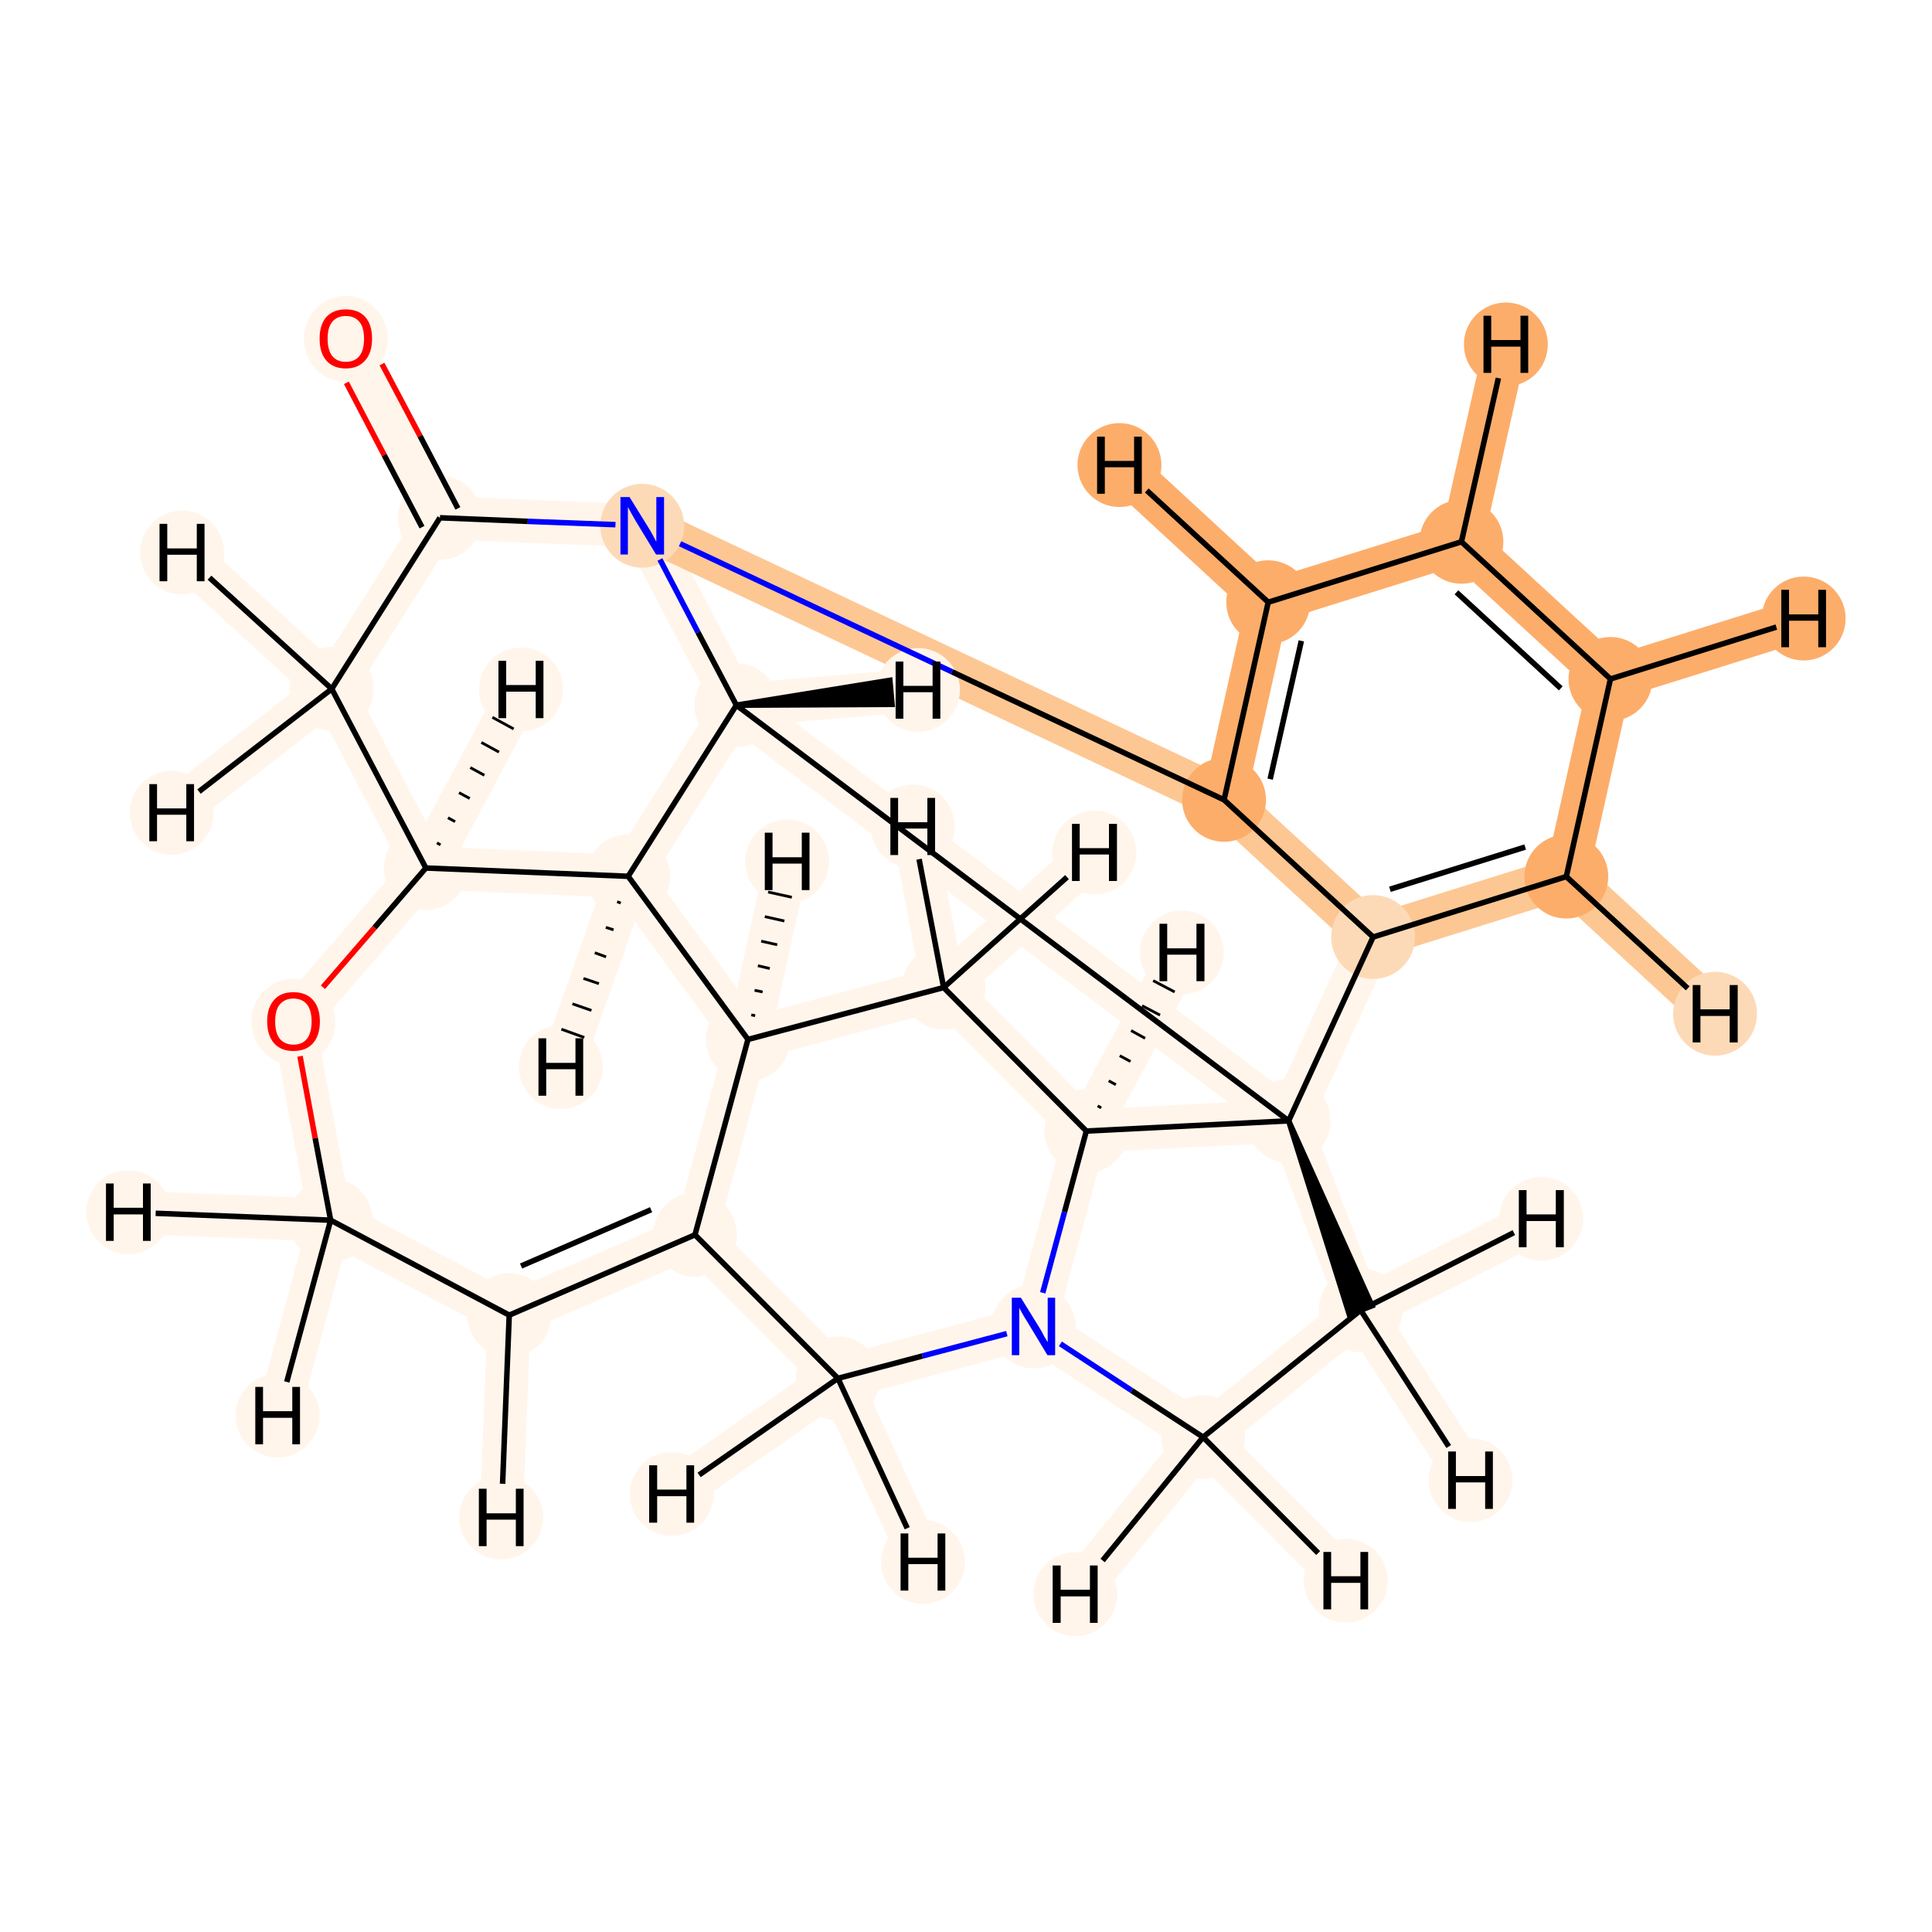 <?xml version='1.0' encoding='iso-8859-1'?>
<svg version='1.1' baseProfile='full'
              xmlns='http://www.w3.org/2000/svg'
                      xmlns:rdkit='http://www.rdkit.org/xml'
                      xmlns:xlink='http://www.w3.org/1999/xlink'
                  xml:space='preserve'
width='700px' height='700px' viewBox='0 0 700 700'>
<!-- END OF HEADER -->
<rect style='opacity:1.0;fill:#FFFFFF;stroke:none' width='700.0' height='700.0' x='0.0' y='0.0'> </rect>
<path d='M 125.3,122.7 L 159.4,187.6' style='fill:none;fill-rule:evenodd;stroke:#FFF5EB;stroke-width:15.6px;stroke-linecap:butt;stroke-linejoin:miter;stroke-opacity:1' />
<path d='M 159.4,187.6 L 120.2,249.6' style='fill:none;fill-rule:evenodd;stroke:#FFF5EB;stroke-width:15.6px;stroke-linecap:butt;stroke-linejoin:miter;stroke-opacity:1' />
<path d='M 159.4,187.6 L 232.7,190.5' style='fill:none;fill-rule:evenodd;stroke:#FFF5EB;stroke-width:15.6px;stroke-linecap:butt;stroke-linejoin:miter;stroke-opacity:1' />
<path d='M 120.2,249.6 L 154.3,314.5' style='fill:none;fill-rule:evenodd;stroke:#FFF5EB;stroke-width:15.6px;stroke-linecap:butt;stroke-linejoin:miter;stroke-opacity:1' />
<path d='M 120.2,249.6 L 66.0,200.2' style='fill:none;fill-rule:evenodd;stroke:#FFF5EB;stroke-width:15.6px;stroke-linecap:butt;stroke-linejoin:miter;stroke-opacity:1' />
<path d='M 120.2,249.6 L 62.2,294.5' style='fill:none;fill-rule:evenodd;stroke:#FFF5EB;stroke-width:15.6px;stroke-linecap:butt;stroke-linejoin:miter;stroke-opacity:1' />
<path d='M 154.3,314.5 L 106.3,370.0' style='fill:none;fill-rule:evenodd;stroke:#FFF5EB;stroke-width:15.6px;stroke-linecap:butt;stroke-linejoin:miter;stroke-opacity:1' />
<path d='M 154.3,314.5 L 227.6,317.5' style='fill:none;fill-rule:evenodd;stroke:#FFF5EB;stroke-width:15.6px;stroke-linecap:butt;stroke-linejoin:miter;stroke-opacity:1' />
<path d='M 154.3,314.5 L 188.8,249.8' style='fill:none;fill-rule:evenodd;stroke:#FFF5EB;stroke-width:15.6px;stroke-linecap:butt;stroke-linejoin:miter;stroke-opacity:1' />
<path d='M 106.3,370.0 L 119.8,442.1' style='fill:none;fill-rule:evenodd;stroke:#FFF5EB;stroke-width:15.6px;stroke-linecap:butt;stroke-linejoin:miter;stroke-opacity:1' />
<path d='M 119.8,442.1 L 184.5,476.5' style='fill:none;fill-rule:evenodd;stroke:#FFF5EB;stroke-width:15.6px;stroke-linecap:butt;stroke-linejoin:miter;stroke-opacity:1' />
<path d='M 119.8,442.1 L 46.5,439.2' style='fill:none;fill-rule:evenodd;stroke:#FFF5EB;stroke-width:15.6px;stroke-linecap:butt;stroke-linejoin:miter;stroke-opacity:1' />
<path d='M 119.8,442.1 L 100.6,512.9' style='fill:none;fill-rule:evenodd;stroke:#FFF5EB;stroke-width:15.6px;stroke-linecap:butt;stroke-linejoin:miter;stroke-opacity:1' />
<path d='M 184.5,476.5 L 251.8,447.4' style='fill:none;fill-rule:evenodd;stroke:#FFF5EB;stroke-width:15.6px;stroke-linecap:butt;stroke-linejoin:miter;stroke-opacity:1' />
<path d='M 184.5,476.5 L 181.6,549.8' style='fill:none;fill-rule:evenodd;stroke:#FFF5EB;stroke-width:15.6px;stroke-linecap:butt;stroke-linejoin:miter;stroke-opacity:1' />
<path d='M 251.8,447.4 L 271.0,376.6' style='fill:none;fill-rule:evenodd;stroke:#FFF5EB;stroke-width:15.6px;stroke-linecap:butt;stroke-linejoin:miter;stroke-opacity:1' />
<path d='M 251.8,447.4 L 303.6,499.4' style='fill:none;fill-rule:evenodd;stroke:#FFF5EB;stroke-width:15.6px;stroke-linecap:butt;stroke-linejoin:miter;stroke-opacity:1' />
<path d='M 271.0,376.6 L 227.6,317.5' style='fill:none;fill-rule:evenodd;stroke:#FFF5EB;stroke-width:15.6px;stroke-linecap:butt;stroke-linejoin:miter;stroke-opacity:1' />
<path d='M 271.0,376.6 L 341.9,357.8' style='fill:none;fill-rule:evenodd;stroke:#FFF5EB;stroke-width:15.6px;stroke-linecap:butt;stroke-linejoin:miter;stroke-opacity:1' />
<path d='M 271.0,376.6 L 285.2,312.1' style='fill:none;fill-rule:evenodd;stroke:#FFF5EB;stroke-width:15.6px;stroke-linecap:butt;stroke-linejoin:miter;stroke-opacity:1' />
<path d='M 227.6,317.5 L 266.8,255.5' style='fill:none;fill-rule:evenodd;stroke:#FFF5EB;stroke-width:15.6px;stroke-linecap:butt;stroke-linejoin:miter;stroke-opacity:1' />
<path d='M 227.6,317.5 L 203.2,386.6' style='fill:none;fill-rule:evenodd;stroke:#FFF5EB;stroke-width:15.6px;stroke-linecap:butt;stroke-linejoin:miter;stroke-opacity:1' />
<path d='M 266.8,255.5 L 232.7,190.5' style='fill:none;fill-rule:evenodd;stroke:#FFF5EB;stroke-width:15.6px;stroke-linecap:butt;stroke-linejoin:miter;stroke-opacity:1' />
<path d='M 266.8,255.5 L 466.9,406.1' style='fill:none;fill-rule:evenodd;stroke:#FFF5EB;stroke-width:15.6px;stroke-linecap:butt;stroke-linejoin:miter;stroke-opacity:1' />
<path d='M 266.8,255.5 L 332.6,250.0' style='fill:none;fill-rule:evenodd;stroke:#FFF5EB;stroke-width:15.6px;stroke-linecap:butt;stroke-linejoin:miter;stroke-opacity:1' />
<path d='M 232.7,190.5 L 443.5,289.8' style='fill:none;fill-rule:evenodd;stroke:#FDC793;stroke-width:15.6px;stroke-linecap:butt;stroke-linejoin:miter;stroke-opacity:1' />
<path d='M 443.5,289.8 L 459.5,218.2' style='fill:none;fill-rule:evenodd;stroke:#FDAD6A;stroke-width:15.6px;stroke-linecap:butt;stroke-linejoin:miter;stroke-opacity:1' />
<path d='M 443.5,289.8 L 497.5,339.5' style='fill:none;fill-rule:evenodd;stroke:#FDC793;stroke-width:15.6px;stroke-linecap:butt;stroke-linejoin:miter;stroke-opacity:1' />
<path d='M 459.5,218.2 L 529.5,196.3' style='fill:none;fill-rule:evenodd;stroke:#FDAD6A;stroke-width:15.6px;stroke-linecap:butt;stroke-linejoin:miter;stroke-opacity:1' />
<path d='M 459.5,218.2 L 405.6,168.5' style='fill:none;fill-rule:evenodd;stroke:#FDAD6A;stroke-width:15.6px;stroke-linecap:butt;stroke-linejoin:miter;stroke-opacity:1' />
<path d='M 529.5,196.3 L 583.5,246.0' style='fill:none;fill-rule:evenodd;stroke:#FDAD6A;stroke-width:15.6px;stroke-linecap:butt;stroke-linejoin:miter;stroke-opacity:1' />
<path d='M 529.5,196.3 L 545.6,124.8' style='fill:none;fill-rule:evenodd;stroke:#FDAD6A;stroke-width:15.6px;stroke-linecap:butt;stroke-linejoin:miter;stroke-opacity:1' />
<path d='M 583.5,246.0 L 567.5,317.6' style='fill:none;fill-rule:evenodd;stroke:#FDAD6A;stroke-width:15.6px;stroke-linecap:butt;stroke-linejoin:miter;stroke-opacity:1' />
<path d='M 583.5,246.0 L 653.5,224.1' style='fill:none;fill-rule:evenodd;stroke:#FDAD6A;stroke-width:15.6px;stroke-linecap:butt;stroke-linejoin:miter;stroke-opacity:1' />
<path d='M 567.5,317.6 L 497.5,339.5' style='fill:none;fill-rule:evenodd;stroke:#FDC793;stroke-width:15.6px;stroke-linecap:butt;stroke-linejoin:miter;stroke-opacity:1' />
<path d='M 567.5,317.6 L 621.4,367.3' style='fill:none;fill-rule:evenodd;stroke:#FDC793;stroke-width:15.6px;stroke-linecap:butt;stroke-linejoin:miter;stroke-opacity:1' />
<path d='M 497.5,339.5 L 466.9,406.1' style='fill:none;fill-rule:evenodd;stroke:#FFF5EB;stroke-width:15.6px;stroke-linecap:butt;stroke-linejoin:miter;stroke-opacity:1' />
<path d='M 466.9,406.1 L 493.0,474.7' style='fill:none;fill-rule:evenodd;stroke:#FFF5EB;stroke-width:15.6px;stroke-linecap:butt;stroke-linejoin:miter;stroke-opacity:1' />
<path d='M 466.9,406.1 L 393.6,409.8' style='fill:none;fill-rule:evenodd;stroke:#FFF5EB;stroke-width:15.6px;stroke-linecap:butt;stroke-linejoin:miter;stroke-opacity:1' />
<path d='M 493.0,474.7 L 435.9,520.7' style='fill:none;fill-rule:evenodd;stroke:#FFF5EB;stroke-width:15.6px;stroke-linecap:butt;stroke-linejoin:miter;stroke-opacity:1' />
<path d='M 493.0,474.7 L 558.4,441.6' style='fill:none;fill-rule:evenodd;stroke:#FFF5EB;stroke-width:15.6px;stroke-linecap:butt;stroke-linejoin:miter;stroke-opacity:1' />
<path d='M 493.0,474.7 L 532.8,536.3' style='fill:none;fill-rule:evenodd;stroke:#FFF5EB;stroke-width:15.6px;stroke-linecap:butt;stroke-linejoin:miter;stroke-opacity:1' />
<path d='M 435.9,520.7 L 374.5,480.6' style='fill:none;fill-rule:evenodd;stroke:#FFF5EB;stroke-width:15.6px;stroke-linecap:butt;stroke-linejoin:miter;stroke-opacity:1' />
<path d='M 435.9,520.7 L 487.6,572.7' style='fill:none;fill-rule:evenodd;stroke:#FFF5EB;stroke-width:15.6px;stroke-linecap:butt;stroke-linejoin:miter;stroke-opacity:1' />
<path d='M 435.9,520.7 L 389.6,577.6' style='fill:none;fill-rule:evenodd;stroke:#FFF5EB;stroke-width:15.6px;stroke-linecap:butt;stroke-linejoin:miter;stroke-opacity:1' />
<path d='M 374.5,480.6 L 393.6,409.8' style='fill:none;fill-rule:evenodd;stroke:#FFF5EB;stroke-width:15.6px;stroke-linecap:butt;stroke-linejoin:miter;stroke-opacity:1' />
<path d='M 374.5,480.6 L 303.6,499.4' style='fill:none;fill-rule:evenodd;stroke:#FFF5EB;stroke-width:15.6px;stroke-linecap:butt;stroke-linejoin:miter;stroke-opacity:1' />
<path d='M 393.6,409.8 L 341.9,357.8' style='fill:none;fill-rule:evenodd;stroke:#FFF5EB;stroke-width:15.6px;stroke-linecap:butt;stroke-linejoin:miter;stroke-opacity:1' />
<path d='M 393.6,409.8 L 428.2,345.1' style='fill:none;fill-rule:evenodd;stroke:#FFF5EB;stroke-width:15.6px;stroke-linecap:butt;stroke-linejoin:miter;stroke-opacity:1' />
<path d='M 341.9,357.8 L 330.7,299.4' style='fill:none;fill-rule:evenodd;stroke:#FFF5EB;stroke-width:15.6px;stroke-linecap:butt;stroke-linejoin:miter;stroke-opacity:1' />
<path d='M 341.9,357.8 L 396.5,308.9' style='fill:none;fill-rule:evenodd;stroke:#FFF5EB;stroke-width:15.6px;stroke-linecap:butt;stroke-linejoin:miter;stroke-opacity:1' />
<path d='M 303.6,499.4 L 334.4,565.9' style='fill:none;fill-rule:evenodd;stroke:#FFF5EB;stroke-width:15.6px;stroke-linecap:butt;stroke-linejoin:miter;stroke-opacity:1' />
<path d='M 303.6,499.4 L 243.4,541.3' style='fill:none;fill-rule:evenodd;stroke:#FFF5EB;stroke-width:15.6px;stroke-linecap:butt;stroke-linejoin:miter;stroke-opacity:1' />
<ellipse cx='125.3' cy='122.8' rx='14.7' ry='15.1'  style='fill:#FFF5EB;fill-rule:evenodd;stroke:#FFF5EB;stroke-width:1.0px;stroke-linecap:butt;stroke-linejoin:miter;stroke-opacity:1' />
<ellipse cx='159.4' cy='187.6' rx='14.7' ry='14.7'  style='fill:#FFF5EB;fill-rule:evenodd;stroke:#FFF5EB;stroke-width:1.0px;stroke-linecap:butt;stroke-linejoin:miter;stroke-opacity:1' />
<ellipse cx='120.2' cy='249.6' rx='14.7' ry='14.7'  style='fill:#FFF5EB;fill-rule:evenodd;stroke:#FFF5EB;stroke-width:1.0px;stroke-linecap:butt;stroke-linejoin:miter;stroke-opacity:1' />
<ellipse cx='154.3' cy='314.5' rx='14.7' ry='14.7'  style='fill:#FFF5EB;fill-rule:evenodd;stroke:#FFF5EB;stroke-width:1.0px;stroke-linecap:butt;stroke-linejoin:miter;stroke-opacity:1' />
<ellipse cx='106.3' cy='370.2' rx='14.7' ry='15.1'  style='fill:#FFF5EB;fill-rule:evenodd;stroke:#FFF5EB;stroke-width:1.0px;stroke-linecap:butt;stroke-linejoin:miter;stroke-opacity:1' />
<ellipse cx='119.8' cy='442.1' rx='14.7' ry='14.7'  style='fill:#FFF5EB;fill-rule:evenodd;stroke:#FFF5EB;stroke-width:1.0px;stroke-linecap:butt;stroke-linejoin:miter;stroke-opacity:1' />
<ellipse cx='184.5' cy='476.5' rx='14.7' ry='14.7'  style='fill:#FFF5EB;fill-rule:evenodd;stroke:#FFF5EB;stroke-width:1.0px;stroke-linecap:butt;stroke-linejoin:miter;stroke-opacity:1' />
<ellipse cx='251.8' cy='447.4' rx='14.7' ry='14.7'  style='fill:#FFF5EB;fill-rule:evenodd;stroke:#FFF5EB;stroke-width:1.0px;stroke-linecap:butt;stroke-linejoin:miter;stroke-opacity:1' />
<ellipse cx='271.0' cy='376.6' rx='14.7' ry='14.7'  style='fill:#FFF5EB;fill-rule:evenodd;stroke:#FFF5EB;stroke-width:1.0px;stroke-linecap:butt;stroke-linejoin:miter;stroke-opacity:1' />
<ellipse cx='227.6' cy='317.5' rx='14.7' ry='14.7'  style='fill:#FFF5EB;fill-rule:evenodd;stroke:#FFF5EB;stroke-width:1.0px;stroke-linecap:butt;stroke-linejoin:miter;stroke-opacity:1' />
<ellipse cx='266.8' cy='255.5' rx='14.7' ry='14.7'  style='fill:#FFF5EB;fill-rule:evenodd;stroke:#FFF5EB;stroke-width:1.0px;stroke-linecap:butt;stroke-linejoin:miter;stroke-opacity:1' />
<ellipse cx='232.7' cy='190.5' rx='14.7' ry='14.7'  style='fill:#FDDAB7;fill-rule:evenodd;stroke:#FDDAB7;stroke-width:1.0px;stroke-linecap:butt;stroke-linejoin:miter;stroke-opacity:1' />
<ellipse cx='443.5' cy='289.8' rx='14.7' ry='14.7'  style='fill:#FDAD6A;fill-rule:evenodd;stroke:#FDAD6A;stroke-width:1.0px;stroke-linecap:butt;stroke-linejoin:miter;stroke-opacity:1' />
<ellipse cx='459.5' cy='218.2' rx='14.7' ry='14.7'  style='fill:#FDAD6A;fill-rule:evenodd;stroke:#FDAD6A;stroke-width:1.0px;stroke-linecap:butt;stroke-linejoin:miter;stroke-opacity:1' />
<ellipse cx='529.5' cy='196.3' rx='14.7' ry='14.7'  style='fill:#FDAD6A;fill-rule:evenodd;stroke:#FDAD6A;stroke-width:1.0px;stroke-linecap:butt;stroke-linejoin:miter;stroke-opacity:1' />
<ellipse cx='583.5' cy='246.0' rx='14.7' ry='14.7'  style='fill:#FDAD6A;fill-rule:evenodd;stroke:#FDAD6A;stroke-width:1.0px;stroke-linecap:butt;stroke-linejoin:miter;stroke-opacity:1' />
<ellipse cx='567.5' cy='317.6' rx='14.7' ry='14.7'  style='fill:#FDAD6A;fill-rule:evenodd;stroke:#FDAD6A;stroke-width:1.0px;stroke-linecap:butt;stroke-linejoin:miter;stroke-opacity:1' />
<ellipse cx='497.5' cy='339.5' rx='14.7' ry='14.7'  style='fill:#FDDAB7;fill-rule:evenodd;stroke:#FDDAB7;stroke-width:1.0px;stroke-linecap:butt;stroke-linejoin:miter;stroke-opacity:1' />
<ellipse cx='466.9' cy='406.1' rx='14.7' ry='14.7'  style='fill:#FFF5EB;fill-rule:evenodd;stroke:#FFF5EB;stroke-width:1.0px;stroke-linecap:butt;stroke-linejoin:miter;stroke-opacity:1' />
<ellipse cx='493.0' cy='474.7' rx='14.7' ry='14.7'  style='fill:#FFF5EB;fill-rule:evenodd;stroke:#FFF5EB;stroke-width:1.0px;stroke-linecap:butt;stroke-linejoin:miter;stroke-opacity:1' />
<ellipse cx='435.9' cy='520.7' rx='14.7' ry='14.7'  style='fill:#FFF5EB;fill-rule:evenodd;stroke:#FFF5EB;stroke-width:1.0px;stroke-linecap:butt;stroke-linejoin:miter;stroke-opacity:1' />
<ellipse cx='374.5' cy='480.6' rx='14.7' ry='14.7'  style='fill:#FFF5EB;fill-rule:evenodd;stroke:#FFF5EB;stroke-width:1.0px;stroke-linecap:butt;stroke-linejoin:miter;stroke-opacity:1' />
<ellipse cx='393.6' cy='409.8' rx='14.7' ry='14.7'  style='fill:#FFF5EB;fill-rule:evenodd;stroke:#FFF5EB;stroke-width:1.0px;stroke-linecap:butt;stroke-linejoin:miter;stroke-opacity:1' />
<ellipse cx='341.9' cy='357.8' rx='14.7' ry='14.7'  style='fill:#FFF5EB;fill-rule:evenodd;stroke:#FFF5EB;stroke-width:1.0px;stroke-linecap:butt;stroke-linejoin:miter;stroke-opacity:1' />
<ellipse cx='303.6' cy='499.4' rx='14.7' ry='14.7'  style='fill:#FFF5EB;fill-rule:evenodd;stroke:#FFF5EB;stroke-width:1.0px;stroke-linecap:butt;stroke-linejoin:miter;stroke-opacity:1' />
<ellipse cx='66.0' cy='200.2' rx='14.7' ry='14.7'  style='fill:#FFF5EB;fill-rule:evenodd;stroke:#FFF5EB;stroke-width:1.0px;stroke-linecap:butt;stroke-linejoin:miter;stroke-opacity:1' />
<ellipse cx='62.2' cy='294.5' rx='14.7' ry='14.7'  style='fill:#FFF5EB;fill-rule:evenodd;stroke:#FFF5EB;stroke-width:1.0px;stroke-linecap:butt;stroke-linejoin:miter;stroke-opacity:1' />
<ellipse cx='188.8' cy='249.8' rx='14.7' ry='14.7'  style='fill:#FFF5EB;fill-rule:evenodd;stroke:#FFF5EB;stroke-width:1.0px;stroke-linecap:butt;stroke-linejoin:miter;stroke-opacity:1' />
<ellipse cx='46.5' cy='439.2' rx='14.7' ry='14.7'  style='fill:#FFF5EB;fill-rule:evenodd;stroke:#FFF5EB;stroke-width:1.0px;stroke-linecap:butt;stroke-linejoin:miter;stroke-opacity:1' />
<ellipse cx='100.6' cy='512.9' rx='14.7' ry='14.7'  style='fill:#FFF5EB;fill-rule:evenodd;stroke:#FFF5EB;stroke-width:1.0px;stroke-linecap:butt;stroke-linejoin:miter;stroke-opacity:1' />
<ellipse cx='181.6' cy='549.8' rx='14.7' ry='14.7'  style='fill:#FFF5EB;fill-rule:evenodd;stroke:#FFF5EB;stroke-width:1.0px;stroke-linecap:butt;stroke-linejoin:miter;stroke-opacity:1' />
<ellipse cx='285.2' cy='312.1' rx='14.7' ry='14.7'  style='fill:#FFF5EB;fill-rule:evenodd;stroke:#FFF5EB;stroke-width:1.0px;stroke-linecap:butt;stroke-linejoin:miter;stroke-opacity:1' />
<ellipse cx='203.2' cy='386.6' rx='14.7' ry='14.7'  style='fill:#FFF5EB;fill-rule:evenodd;stroke:#FFF5EB;stroke-width:1.0px;stroke-linecap:butt;stroke-linejoin:miter;stroke-opacity:1' />
<ellipse cx='332.6' cy='250.0' rx='14.7' ry='14.7'  style='fill:#FFF5EB;fill-rule:evenodd;stroke:#FFF5EB;stroke-width:1.0px;stroke-linecap:butt;stroke-linejoin:miter;stroke-opacity:1' />
<ellipse cx='405.6' cy='168.5' rx='14.7' ry='14.7'  style='fill:#FDAD6A;fill-rule:evenodd;stroke:#FDAD6A;stroke-width:1.0px;stroke-linecap:butt;stroke-linejoin:miter;stroke-opacity:1' />
<ellipse cx='545.6' cy='124.8' rx='14.7' ry='14.7'  style='fill:#FDAD6A;fill-rule:evenodd;stroke:#FDAD6A;stroke-width:1.0px;stroke-linecap:butt;stroke-linejoin:miter;stroke-opacity:1' />
<ellipse cx='653.5' cy='224.1' rx='14.7' ry='14.7'  style='fill:#FDAD6A;fill-rule:evenodd;stroke:#FDAD6A;stroke-width:1.0px;stroke-linecap:butt;stroke-linejoin:miter;stroke-opacity:1' />
<ellipse cx='621.4' cy='367.3' rx='14.7' ry='14.7'  style='fill:#FDDAB7;fill-rule:evenodd;stroke:#FDDAB7;stroke-width:1.0px;stroke-linecap:butt;stroke-linejoin:miter;stroke-opacity:1' />
<ellipse cx='558.4' cy='441.6' rx='14.7' ry='14.7'  style='fill:#FFF5EB;fill-rule:evenodd;stroke:#FFF5EB;stroke-width:1.0px;stroke-linecap:butt;stroke-linejoin:miter;stroke-opacity:1' />
<ellipse cx='532.8' cy='536.3' rx='14.7' ry='14.7'  style='fill:#FFF5EB;fill-rule:evenodd;stroke:#FFF5EB;stroke-width:1.0px;stroke-linecap:butt;stroke-linejoin:miter;stroke-opacity:1' />
<ellipse cx='487.6' cy='572.7' rx='14.7' ry='14.7'  style='fill:#FFF5EB;fill-rule:evenodd;stroke:#FFF5EB;stroke-width:1.0px;stroke-linecap:butt;stroke-linejoin:miter;stroke-opacity:1' />
<ellipse cx='389.6' cy='577.6' rx='14.7' ry='14.7'  style='fill:#FFF5EB;fill-rule:evenodd;stroke:#FFF5EB;stroke-width:1.0px;stroke-linecap:butt;stroke-linejoin:miter;stroke-opacity:1' />
<ellipse cx='428.2' cy='345.1' rx='14.7' ry='14.7'  style='fill:#FFF5EB;fill-rule:evenodd;stroke:#FFF5EB;stroke-width:1.0px;stroke-linecap:butt;stroke-linejoin:miter;stroke-opacity:1' />
<ellipse cx='330.7' cy='299.4' rx='14.7' ry='14.7'  style='fill:#FFF5EB;fill-rule:evenodd;stroke:#FFF5EB;stroke-width:1.0px;stroke-linecap:butt;stroke-linejoin:miter;stroke-opacity:1' />
<ellipse cx='396.5' cy='308.9' rx='14.7' ry='14.7'  style='fill:#FFF5EB;fill-rule:evenodd;stroke:#FFF5EB;stroke-width:1.0px;stroke-linecap:butt;stroke-linejoin:miter;stroke-opacity:1' />
<ellipse cx='334.4' cy='565.9' rx='14.7' ry='14.7'  style='fill:#FFF5EB;fill-rule:evenodd;stroke:#FFF5EB;stroke-width:1.0px;stroke-linecap:butt;stroke-linejoin:miter;stroke-opacity:1' />
<ellipse cx='243.4' cy='541.3' rx='14.7' ry='14.7'  style='fill:#FFF5EB;fill-rule:evenodd;stroke:#FFF5EB;stroke-width:1.0px;stroke-linecap:butt;stroke-linejoin:miter;stroke-opacity:1' />
<path class='bond-0 atom-0 atom-1' d='M 125.5,138.7 L 139.2,164.9' style='fill:none;fill-rule:evenodd;stroke:#FF0000;stroke-width:2.0px;stroke-linecap:butt;stroke-linejoin:miter;stroke-opacity:1' />
<path class='bond-0 atom-0 atom-1' d='M 139.2,164.9 L 152.9,191.0' style='fill:none;fill-rule:evenodd;stroke:#000000;stroke-width:2.0px;stroke-linecap:butt;stroke-linejoin:miter;stroke-opacity:1' />
<path class='bond-0 atom-0 atom-1' d='M 138.4,131.9 L 152.2,158.0' style='fill:none;fill-rule:evenodd;stroke:#FF0000;stroke-width:2.0px;stroke-linecap:butt;stroke-linejoin:miter;stroke-opacity:1' />
<path class='bond-0 atom-0 atom-1' d='M 152.2,158.0 L 165.9,184.2' style='fill:none;fill-rule:evenodd;stroke:#000000;stroke-width:2.0px;stroke-linecap:butt;stroke-linejoin:miter;stroke-opacity:1' />
<path class='bond-1 atom-1 atom-2' d='M 159.4,187.6 L 120.2,249.6' style='fill:none;fill-rule:evenodd;stroke:#000000;stroke-width:2.0px;stroke-linecap:butt;stroke-linejoin:miter;stroke-opacity:1' />
<path class='bond-24 atom-11 atom-1' d='M 223.0,190.1 L 191.2,188.9' style='fill:none;fill-rule:evenodd;stroke:#0000FF;stroke-width:2.0px;stroke-linecap:butt;stroke-linejoin:miter;stroke-opacity:1' />
<path class='bond-24 atom-11 atom-1' d='M 191.2,188.9 L 159.4,187.6' style='fill:none;fill-rule:evenodd;stroke:#000000;stroke-width:2.0px;stroke-linecap:butt;stroke-linejoin:miter;stroke-opacity:1' />
<path class='bond-2 atom-2 atom-3' d='M 120.2,249.6 L 154.3,314.5' style='fill:none;fill-rule:evenodd;stroke:#000000;stroke-width:2.0px;stroke-linecap:butt;stroke-linejoin:miter;stroke-opacity:1' />
<path class='bond-31 atom-2 atom-25' d='M 120.2,249.6 L 75.9,209.3' style='fill:none;fill-rule:evenodd;stroke:#000000;stroke-width:2.0px;stroke-linecap:butt;stroke-linejoin:miter;stroke-opacity:1' />
<path class='bond-32 atom-2 atom-26' d='M 120.2,249.6 L 72.1,286.8' style='fill:none;fill-rule:evenodd;stroke:#000000;stroke-width:2.0px;stroke-linecap:butt;stroke-linejoin:miter;stroke-opacity:1' />
<path class='bond-3 atom-3 atom-4' d='M 154.3,314.5 L 135.7,336.1' style='fill:none;fill-rule:evenodd;stroke:#000000;stroke-width:2.0px;stroke-linecap:butt;stroke-linejoin:miter;stroke-opacity:1' />
<path class='bond-3 atom-3 atom-4' d='M 135.7,336.1 L 117.0,357.7' style='fill:none;fill-rule:evenodd;stroke:#FF0000;stroke-width:2.0px;stroke-linecap:butt;stroke-linejoin:miter;stroke-opacity:1' />
<path class='bond-27 atom-9 atom-3' d='M 227.6,317.5 L 154.3,314.5' style='fill:none;fill-rule:evenodd;stroke:#000000;stroke-width:2.0px;stroke-linecap:butt;stroke-linejoin:miter;stroke-opacity:1' />
<path class='bond-33 atom-3 atom-27' d='M 159.6,306.1 L 158.3,305.4' style='fill:none;fill-rule:evenodd;stroke:#000000;stroke-width:1.0px;stroke-linecap:butt;stroke-linejoin:miter;stroke-opacity:1' />
<path class='bond-33 atom-3 atom-27' d='M 164.9,297.7 L 162.3,296.3' style='fill:none;fill-rule:evenodd;stroke:#000000;stroke-width:1.0px;stroke-linecap:butt;stroke-linejoin:miter;stroke-opacity:1' />
<path class='bond-33 atom-3 atom-27' d='M 170.2,289.3 L 166.3,287.2' style='fill:none;fill-rule:evenodd;stroke:#000000;stroke-width:1.0px;stroke-linecap:butt;stroke-linejoin:miter;stroke-opacity:1' />
<path class='bond-33 atom-3 atom-27' d='M 175.5,280.9 L 170.4,278.1' style='fill:none;fill-rule:evenodd;stroke:#000000;stroke-width:1.0px;stroke-linecap:butt;stroke-linejoin:miter;stroke-opacity:1' />
<path class='bond-33 atom-3 atom-27' d='M 180.8,272.5 L 174.4,269.0' style='fill:none;fill-rule:evenodd;stroke:#000000;stroke-width:1.0px;stroke-linecap:butt;stroke-linejoin:miter;stroke-opacity:1' />
<path class='bond-33 atom-3 atom-27' d='M 186.1,264.1 L 178.4,259.9' style='fill:none;fill-rule:evenodd;stroke:#000000;stroke-width:1.0px;stroke-linecap:butt;stroke-linejoin:miter;stroke-opacity:1' />
<path class='bond-4 atom-4 atom-5' d='M 108.7,382.7 L 114.2,412.4' style='fill:none;fill-rule:evenodd;stroke:#FF0000;stroke-width:2.0px;stroke-linecap:butt;stroke-linejoin:miter;stroke-opacity:1' />
<path class='bond-4 atom-4 atom-5' d='M 114.2,412.4 L 119.8,442.1' style='fill:none;fill-rule:evenodd;stroke:#000000;stroke-width:2.0px;stroke-linecap:butt;stroke-linejoin:miter;stroke-opacity:1' />
<path class='bond-5 atom-5 atom-6' d='M 119.8,442.1 L 184.5,476.5' style='fill:none;fill-rule:evenodd;stroke:#000000;stroke-width:2.0px;stroke-linecap:butt;stroke-linejoin:miter;stroke-opacity:1' />
<path class='bond-34 atom-5 atom-28' d='M 119.8,442.1 L 56.4,439.6' style='fill:none;fill-rule:evenodd;stroke:#000000;stroke-width:2.0px;stroke-linecap:butt;stroke-linejoin:miter;stroke-opacity:1' />
<path class='bond-35 atom-5 atom-29' d='M 119.8,442.1 L 103.9,500.7' style='fill:none;fill-rule:evenodd;stroke:#000000;stroke-width:2.0px;stroke-linecap:butt;stroke-linejoin:miter;stroke-opacity:1' />
<path class='bond-6 atom-6 atom-7' d='M 184.5,476.5 L 251.8,447.4' style='fill:none;fill-rule:evenodd;stroke:#000000;stroke-width:2.0px;stroke-linecap:butt;stroke-linejoin:miter;stroke-opacity:1' />
<path class='bond-6 atom-6 atom-7' d='M 188.8,458.7 L 235.9,438.3' style='fill:none;fill-rule:evenodd;stroke:#000000;stroke-width:2.0px;stroke-linecap:butt;stroke-linejoin:miter;stroke-opacity:1' />
<path class='bond-36 atom-6 atom-30' d='M 184.5,476.5 L 182.1,537.6' style='fill:none;fill-rule:evenodd;stroke:#000000;stroke-width:2.0px;stroke-linecap:butt;stroke-linejoin:miter;stroke-opacity:1' />
<path class='bond-7 atom-7 atom-8' d='M 251.8,447.4 L 271.0,376.6' style='fill:none;fill-rule:evenodd;stroke:#000000;stroke-width:2.0px;stroke-linecap:butt;stroke-linejoin:miter;stroke-opacity:1' />
<path class='bond-29 atom-24 atom-7' d='M 303.6,499.4 L 251.8,447.4' style='fill:none;fill-rule:evenodd;stroke:#000000;stroke-width:2.0px;stroke-linecap:butt;stroke-linejoin:miter;stroke-opacity:1' />
<path class='bond-8 atom-8 atom-9' d='M 271.0,376.6 L 227.6,317.5' style='fill:none;fill-rule:evenodd;stroke:#000000;stroke-width:2.0px;stroke-linecap:butt;stroke-linejoin:miter;stroke-opacity:1' />
<path class='bond-30 atom-23 atom-8' d='M 341.9,357.8 L 271.0,376.6' style='fill:none;fill-rule:evenodd;stroke:#000000;stroke-width:2.0px;stroke-linecap:butt;stroke-linejoin:miter;stroke-opacity:1' />
<path class='bond-37 atom-8 atom-31' d='M 273.6,368.0 L 272.2,367.7' style='fill:none;fill-rule:evenodd;stroke:#000000;stroke-width:1.0px;stroke-linecap:butt;stroke-linejoin:miter;stroke-opacity:1' />
<path class='bond-37 atom-8 atom-31' d='M 276.3,359.4 L 273.4,358.8' style='fill:none;fill-rule:evenodd;stroke:#000000;stroke-width:1.0px;stroke-linecap:butt;stroke-linejoin:miter;stroke-opacity:1' />
<path class='bond-37 atom-8 atom-31' d='M 278.9,350.9 L 274.6,349.9' style='fill:none;fill-rule:evenodd;stroke:#000000;stroke-width:1.0px;stroke-linecap:butt;stroke-linejoin:miter;stroke-opacity:1' />
<path class='bond-37 atom-8 atom-31' d='M 281.6,342.3 L 275.8,341.0' style='fill:none;fill-rule:evenodd;stroke:#000000;stroke-width:1.0px;stroke-linecap:butt;stroke-linejoin:miter;stroke-opacity:1' />
<path class='bond-37 atom-8 atom-31' d='M 284.2,333.7 L 277.1,332.1' style='fill:none;fill-rule:evenodd;stroke:#000000;stroke-width:1.0px;stroke-linecap:butt;stroke-linejoin:miter;stroke-opacity:1' />
<path class='bond-37 atom-8 atom-31' d='M 286.9,325.1 L 278.3,323.2' style='fill:none;fill-rule:evenodd;stroke:#000000;stroke-width:1.0px;stroke-linecap:butt;stroke-linejoin:miter;stroke-opacity:1' />
<path class='bond-9 atom-9 atom-10' d='M 227.6,317.5 L 266.8,255.5' style='fill:none;fill-rule:evenodd;stroke:#000000;stroke-width:2.0px;stroke-linecap:butt;stroke-linejoin:miter;stroke-opacity:1' />
<path class='bond-38 atom-9 atom-32' d='M 223.6,326.7 L 224.9,327.2' style='fill:none;fill-rule:evenodd;stroke:#000000;stroke-width:1.0px;stroke-linecap:butt;stroke-linejoin:miter;stroke-opacity:1' />
<path class='bond-38 atom-9 atom-32' d='M 219.5,336.0 L 222.3,336.9' style='fill:none;fill-rule:evenodd;stroke:#000000;stroke-width:1.0px;stroke-linecap:butt;stroke-linejoin:miter;stroke-opacity:1' />
<path class='bond-38 atom-9 atom-32' d='M 215.5,345.2 L 219.6,346.7' style='fill:none;fill-rule:evenodd;stroke:#000000;stroke-width:1.0px;stroke-linecap:butt;stroke-linejoin:miter;stroke-opacity:1' />
<path class='bond-38 atom-9 atom-32' d='M 211.4,354.5 L 217.0,356.4' style='fill:none;fill-rule:evenodd;stroke:#000000;stroke-width:1.0px;stroke-linecap:butt;stroke-linejoin:miter;stroke-opacity:1' />
<path class='bond-38 atom-9 atom-32' d='M 207.4,363.7 L 214.3,366.1' style='fill:none;fill-rule:evenodd;stroke:#000000;stroke-width:1.0px;stroke-linecap:butt;stroke-linejoin:miter;stroke-opacity:1' />
<path class='bond-38 atom-9 atom-32' d='M 203.4,372.9 L 211.7,375.9' style='fill:none;fill-rule:evenodd;stroke:#000000;stroke-width:1.0px;stroke-linecap:butt;stroke-linejoin:miter;stroke-opacity:1' />
<path class='bond-10 atom-10 atom-11' d='M 266.8,255.5 L 252.9,229.1' style='fill:none;fill-rule:evenodd;stroke:#000000;stroke-width:2.0px;stroke-linecap:butt;stroke-linejoin:miter;stroke-opacity:1' />
<path class='bond-10 atom-10 atom-11' d='M 252.9,229.1 L 239.1,202.7' style='fill:none;fill-rule:evenodd;stroke:#0000FF;stroke-width:2.0px;stroke-linecap:butt;stroke-linejoin:miter;stroke-opacity:1' />
<path class='bond-28 atom-18 atom-10' d='M 466.9,406.1 L 266.8,255.5' style='fill:none;fill-rule:evenodd;stroke:#000000;stroke-width:2.0px;stroke-linecap:butt;stroke-linejoin:miter;stroke-opacity:1' />
<path class='bond-39 atom-10 atom-33' d='M 266.8,255.5 L 323.2,255.2 L 322.4,246.5 Z' style='fill:#000000;fill-rule:evenodd;fill-opacity:1;stroke:#000000;stroke-width:2.0px;stroke-linecap:butt;stroke-linejoin:miter;stroke-opacity:1;' />
<path class='bond-11 atom-11 atom-12' d='M 246.4,197.0 L 344.9,243.4' style='fill:none;fill-rule:evenodd;stroke:#0000FF;stroke-width:2.0px;stroke-linecap:butt;stroke-linejoin:miter;stroke-opacity:1' />
<path class='bond-11 atom-11 atom-12' d='M 344.9,243.4 L 443.5,289.8' style='fill:none;fill-rule:evenodd;stroke:#000000;stroke-width:2.0px;stroke-linecap:butt;stroke-linejoin:miter;stroke-opacity:1' />
<path class='bond-12 atom-12 atom-13' d='M 443.5,289.8 L 459.5,218.2' style='fill:none;fill-rule:evenodd;stroke:#000000;stroke-width:2.0px;stroke-linecap:butt;stroke-linejoin:miter;stroke-opacity:1' />
<path class='bond-12 atom-12 atom-13' d='M 460.2,282.3 L 471.5,232.2' style='fill:none;fill-rule:evenodd;stroke:#000000;stroke-width:2.0px;stroke-linecap:butt;stroke-linejoin:miter;stroke-opacity:1' />
<path class='bond-25 atom-17 atom-12' d='M 497.5,339.5 L 443.5,289.8' style='fill:none;fill-rule:evenodd;stroke:#000000;stroke-width:2.0px;stroke-linecap:butt;stroke-linejoin:miter;stroke-opacity:1' />
<path class='bond-13 atom-13 atom-14' d='M 459.5,218.2 L 529.5,196.3' style='fill:none;fill-rule:evenodd;stroke:#000000;stroke-width:2.0px;stroke-linecap:butt;stroke-linejoin:miter;stroke-opacity:1' />
<path class='bond-40 atom-13 atom-34' d='M 459.5,218.2 L 415.5,177.7' style='fill:none;fill-rule:evenodd;stroke:#000000;stroke-width:2.0px;stroke-linecap:butt;stroke-linejoin:miter;stroke-opacity:1' />
<path class='bond-14 atom-14 atom-15' d='M 529.5,196.3 L 583.5,246.0' style='fill:none;fill-rule:evenodd;stroke:#000000;stroke-width:2.0px;stroke-linecap:butt;stroke-linejoin:miter;stroke-opacity:1' />
<path class='bond-14 atom-14 atom-15' d='M 527.7,214.6 L 565.5,249.4' style='fill:none;fill-rule:evenodd;stroke:#000000;stroke-width:2.0px;stroke-linecap:butt;stroke-linejoin:miter;stroke-opacity:1' />
<path class='bond-41 atom-14 atom-35' d='M 529.5,196.3 L 542.9,137.0' style='fill:none;fill-rule:evenodd;stroke:#000000;stroke-width:2.0px;stroke-linecap:butt;stroke-linejoin:miter;stroke-opacity:1' />
<path class='bond-15 atom-15 atom-16' d='M 583.5,246.0 L 567.5,317.6' style='fill:none;fill-rule:evenodd;stroke:#000000;stroke-width:2.0px;stroke-linecap:butt;stroke-linejoin:miter;stroke-opacity:1' />
<path class='bond-42 atom-15 atom-36' d='M 583.5,246.0 L 643.6,227.2' style='fill:none;fill-rule:evenodd;stroke:#000000;stroke-width:2.0px;stroke-linecap:butt;stroke-linejoin:miter;stroke-opacity:1' />
<path class='bond-16 atom-16 atom-17' d='M 567.5,317.6 L 497.5,339.5' style='fill:none;fill-rule:evenodd;stroke:#000000;stroke-width:2.0px;stroke-linecap:butt;stroke-linejoin:miter;stroke-opacity:1' />
<path class='bond-16 atom-16 atom-17' d='M 552.6,306.9 L 503.6,322.2' style='fill:none;fill-rule:evenodd;stroke:#000000;stroke-width:2.0px;stroke-linecap:butt;stroke-linejoin:miter;stroke-opacity:1' />
<path class='bond-43 atom-16 atom-37' d='M 567.5,317.6 L 611.5,358.1' style='fill:none;fill-rule:evenodd;stroke:#000000;stroke-width:2.0px;stroke-linecap:butt;stroke-linejoin:miter;stroke-opacity:1' />
<path class='bond-17 atom-17 atom-18' d='M 497.5,339.5 L 466.9,406.1' style='fill:none;fill-rule:evenodd;stroke:#000000;stroke-width:2.0px;stroke-linecap:butt;stroke-linejoin:miter;stroke-opacity:1' />
<path class='bond-18 atom-18 atom-19' d='M 466.9,406.1 L 488.9,476.3 L 497.1,473.1 Z' style='fill:#000000;fill-rule:evenodd;fill-opacity:1;stroke:#000000;stroke-width:2.0px;stroke-linecap:butt;stroke-linejoin:miter;stroke-opacity:1;' />
<path class='bond-26 atom-22 atom-18' d='M 393.6,409.8 L 466.9,406.1' style='fill:none;fill-rule:evenodd;stroke:#000000;stroke-width:2.0px;stroke-linecap:butt;stroke-linejoin:miter;stroke-opacity:1' />
<path class='bond-19 atom-19 atom-20' d='M 493.0,474.7 L 435.9,520.7' style='fill:none;fill-rule:evenodd;stroke:#000000;stroke-width:2.0px;stroke-linecap:butt;stroke-linejoin:miter;stroke-opacity:1' />
<path class='bond-44 atom-19 atom-38' d='M 493.0,474.7 L 548.5,446.6' style='fill:none;fill-rule:evenodd;stroke:#000000;stroke-width:2.0px;stroke-linecap:butt;stroke-linejoin:miter;stroke-opacity:1' />
<path class='bond-45 atom-19 atom-39' d='M 493.0,474.7 L 524.9,524.1' style='fill:none;fill-rule:evenodd;stroke:#000000;stroke-width:2.0px;stroke-linecap:butt;stroke-linejoin:miter;stroke-opacity:1' />
<path class='bond-20 atom-20 atom-21' d='M 435.9,520.7 L 410.0,503.8' style='fill:none;fill-rule:evenodd;stroke:#000000;stroke-width:2.0px;stroke-linecap:butt;stroke-linejoin:miter;stroke-opacity:1' />
<path class='bond-20 atom-20 atom-21' d='M 410.0,503.8 L 384.2,486.9' style='fill:none;fill-rule:evenodd;stroke:#0000FF;stroke-width:2.0px;stroke-linecap:butt;stroke-linejoin:miter;stroke-opacity:1' />
<path class='bond-46 atom-20 atom-40' d='M 435.9,520.7 L 477.6,562.7' style='fill:none;fill-rule:evenodd;stroke:#000000;stroke-width:2.0px;stroke-linecap:butt;stroke-linejoin:miter;stroke-opacity:1' />
<path class='bond-47 atom-20 atom-41' d='M 435.9,520.7 L 399.5,565.4' style='fill:none;fill-rule:evenodd;stroke:#000000;stroke-width:2.0px;stroke-linecap:butt;stroke-linejoin:miter;stroke-opacity:1' />
<path class='bond-21 atom-21 atom-22' d='M 377.8,468.4 L 385.7,439.1' style='fill:none;fill-rule:evenodd;stroke:#0000FF;stroke-width:2.0px;stroke-linecap:butt;stroke-linejoin:miter;stroke-opacity:1' />
<path class='bond-21 atom-21 atom-22' d='M 385.7,439.1 L 393.6,409.8' style='fill:none;fill-rule:evenodd;stroke:#000000;stroke-width:2.0px;stroke-linecap:butt;stroke-linejoin:miter;stroke-opacity:1' />
<path class='bond-23 atom-21 atom-24' d='M 364.8,483.2 L 334.2,491.3' style='fill:none;fill-rule:evenodd;stroke:#0000FF;stroke-width:2.0px;stroke-linecap:butt;stroke-linejoin:miter;stroke-opacity:1' />
<path class='bond-23 atom-21 atom-24' d='M 334.2,491.3 L 303.6,499.4' style='fill:none;fill-rule:evenodd;stroke:#000000;stroke-width:2.0px;stroke-linecap:butt;stroke-linejoin:miter;stroke-opacity:1' />
<path class='bond-22 atom-22 atom-23' d='M 393.6,409.8 L 341.9,357.8' style='fill:none;fill-rule:evenodd;stroke:#000000;stroke-width:2.0px;stroke-linecap:butt;stroke-linejoin:miter;stroke-opacity:1' />
<path class='bond-48 atom-22 atom-42' d='M 399.0,401.4 L 397.7,400.7' style='fill:none;fill-rule:evenodd;stroke:#000000;stroke-width:1.0px;stroke-linecap:butt;stroke-linejoin:miter;stroke-opacity:1' />
<path class='bond-48 atom-22 atom-42' d='M 404.3,393.0 L 401.7,391.6' style='fill:none;fill-rule:evenodd;stroke:#000000;stroke-width:1.0px;stroke-linecap:butt;stroke-linejoin:miter;stroke-opacity:1' />
<path class='bond-48 atom-22 atom-42' d='M 409.6,384.6 L 405.7,382.5' style='fill:none;fill-rule:evenodd;stroke:#000000;stroke-width:1.0px;stroke-linecap:butt;stroke-linejoin:miter;stroke-opacity:1' />
<path class='bond-48 atom-22 atom-42' d='M 414.9,376.2 L 409.8,373.4' style='fill:none;fill-rule:evenodd;stroke:#000000;stroke-width:1.0px;stroke-linecap:butt;stroke-linejoin:miter;stroke-opacity:1' />
<path class='bond-48 atom-22 atom-42' d='M 420.3,367.8 L 413.8,364.4' style='fill:none;fill-rule:evenodd;stroke:#000000;stroke-width:1.0px;stroke-linecap:butt;stroke-linejoin:miter;stroke-opacity:1' />
<path class='bond-48 atom-22 atom-42' d='M 425.6,359.4 L 417.8,355.3' style='fill:none;fill-rule:evenodd;stroke:#000000;stroke-width:1.0px;stroke-linecap:butt;stroke-linejoin:miter;stroke-opacity:1' />
<path class='bond-49 atom-23 atom-43' d='M 341.9,357.8 L 333.0,311.3' style='fill:none;fill-rule:evenodd;stroke:#000000;stroke-width:2.0px;stroke-linecap:butt;stroke-linejoin:miter;stroke-opacity:1' />
<path class='bond-50 atom-23 atom-44' d='M 341.9,357.8 L 386.6,317.8' style='fill:none;fill-rule:evenodd;stroke:#000000;stroke-width:2.0px;stroke-linecap:butt;stroke-linejoin:miter;stroke-opacity:1' />
<path class='bond-51 atom-24 atom-45' d='M 303.6,499.4 L 328.7,553.7' style='fill:none;fill-rule:evenodd;stroke:#000000;stroke-width:2.0px;stroke-linecap:butt;stroke-linejoin:miter;stroke-opacity:1' />
<path class='bond-52 atom-24 atom-46' d='M 303.6,499.4 L 253.3,534.4' style='fill:none;fill-rule:evenodd;stroke:#000000;stroke-width:2.0px;stroke-linecap:butt;stroke-linejoin:miter;stroke-opacity:1' />
<path  class='atom-0' d='M 115.8 122.7
Q 115.8 117.7, 118.2 114.9
Q 120.7 112.1, 125.3 112.1
Q 129.9 112.1, 132.4 114.9
Q 134.8 117.7, 134.8 122.7
Q 134.8 127.8, 132.3 130.6
Q 129.8 133.5, 125.3 133.5
Q 120.7 133.5, 118.2 130.6
Q 115.8 127.8, 115.8 122.7
M 125.3 131.1
Q 128.5 131.1, 130.2 129.0
Q 131.9 126.9, 131.9 122.7
Q 131.9 118.6, 130.2 116.6
Q 128.5 114.5, 125.3 114.5
Q 122.1 114.5, 120.4 116.6
Q 118.7 118.6, 118.7 122.7
Q 118.7 126.9, 120.4 129.0
Q 122.1 131.1, 125.3 131.1
' fill='#FF0000'/>
<path  class='atom-4' d='M 96.8 370.1
Q 96.8 365.1, 99.3 362.3
Q 101.7 359.5, 106.3 359.5
Q 110.9 359.5, 113.4 362.3
Q 115.9 365.1, 115.9 370.1
Q 115.9 375.1, 113.4 378.0
Q 110.9 380.8, 106.3 380.8
Q 101.8 380.8, 99.3 378.0
Q 96.8 375.1, 96.8 370.1
M 106.3 378.5
Q 109.5 378.5, 111.2 376.4
Q 112.9 374.2, 112.9 370.1
Q 112.9 366.0, 111.2 363.9
Q 109.5 361.8, 106.3 361.8
Q 103.2 361.8, 101.4 363.9
Q 99.7 365.9, 99.7 370.1
Q 99.7 374.3, 101.4 376.4
Q 103.2 378.5, 106.3 378.5
' fill='#FF0000'/>
<path  class='atom-11' d='M 228.1 180.1
L 234.9 191.1
Q 235.6 192.2, 236.7 194.2
Q 237.7 196.2, 237.8 196.3
L 237.8 180.1
L 240.6 180.1
L 240.6 200.9
L 237.7 200.9
L 230.4 188.9
Q 229.6 187.5, 228.7 185.9
Q 227.8 184.2, 227.5 183.7
L 227.5 200.9
L 224.8 200.9
L 224.8 180.1
L 228.1 180.1
' fill='#0000FF'/>
<path  class='atom-21' d='M 369.9 470.2
L 376.7 481.2
Q 377.4 482.3, 378.4 484.3
Q 379.5 486.2, 379.6 486.3
L 379.6 470.2
L 382.3 470.2
L 382.3 491.0
L 379.5 491.0
L 372.2 478.9
Q 371.3 477.5, 370.4 475.9
Q 369.5 474.3, 369.3 473.8
L 369.3 491.0
L 366.6 491.0
L 366.6 470.2
L 369.9 470.2
' fill='#0000FF'/>
<path  class='atom-25' d='M 57.8 189.8
L 60.6 189.8
L 60.6 198.7
L 71.3 198.7
L 71.3 189.8
L 74.1 189.8
L 74.1 210.6
L 71.3 210.6
L 71.3 201.0
L 60.6 201.0
L 60.6 210.6
L 57.8 210.6
L 57.8 189.8
' fill='#000000'/>
<path  class='atom-26' d='M 54.1 284.1
L 56.9 284.1
L 56.9 292.9
L 67.5 292.9
L 67.5 284.1
L 70.3 284.1
L 70.3 304.8
L 67.5 304.8
L 67.5 295.2
L 56.9 295.2
L 56.9 304.8
L 54.1 304.8
L 54.1 284.1
' fill='#000000'/>
<path  class='atom-27' d='M 180.6 239.4
L 183.4 239.4
L 183.4 248.2
L 194.1 248.2
L 194.1 239.4
L 196.9 239.4
L 196.9 260.2
L 194.1 260.2
L 194.1 250.6
L 183.4 250.6
L 183.4 260.2
L 180.6 260.2
L 180.6 239.4
' fill='#000000'/>
<path  class='atom-28' d='M 38.4 428.8
L 41.2 428.8
L 41.2 437.6
L 51.8 437.6
L 51.8 428.8
L 54.6 428.8
L 54.6 449.6
L 51.8 449.6
L 51.8 440.0
L 41.2 440.0
L 41.2 449.6
L 38.4 449.6
L 38.4 428.8
' fill='#000000'/>
<path  class='atom-29' d='M 92.5 502.5
L 95.3 502.5
L 95.3 511.3
L 105.9 511.3
L 105.9 502.5
L 108.7 502.5
L 108.7 523.3
L 105.9 523.3
L 105.9 513.7
L 95.3 513.7
L 95.3 523.3
L 92.5 523.3
L 92.5 502.5
' fill='#000000'/>
<path  class='atom-30' d='M 173.5 539.4
L 176.3 539.4
L 176.3 548.3
L 186.9 548.3
L 186.9 539.4
L 189.7 539.4
L 189.7 560.2
L 186.9 560.2
L 186.9 550.6
L 176.3 550.6
L 176.3 560.2
L 173.5 560.2
L 173.5 539.4
' fill='#000000'/>
<path  class='atom-31' d='M 277.1 301.7
L 279.9 301.7
L 279.9 310.6
L 290.5 310.6
L 290.5 301.7
L 293.3 301.7
L 293.3 322.5
L 290.5 322.5
L 290.5 312.9
L 279.9 312.9
L 279.9 322.5
L 277.1 322.5
L 277.1 301.7
' fill='#000000'/>
<path  class='atom-32' d='M 195.1 376.2
L 197.9 376.2
L 197.9 385.1
L 208.5 385.1
L 208.5 376.2
L 211.3 376.2
L 211.3 397.0
L 208.5 397.0
L 208.5 387.4
L 197.9 387.4
L 197.9 397.0
L 195.1 397.0
L 195.1 376.2
' fill='#000000'/>
<path  class='atom-33' d='M 324.5 239.7
L 327.3 239.7
L 327.3 248.5
L 337.9 248.5
L 337.9 239.7
L 340.7 239.7
L 340.7 260.4
L 337.9 260.4
L 337.9 250.8
L 327.3 250.8
L 327.3 260.4
L 324.5 260.4
L 324.5 239.7
' fill='#000000'/>
<path  class='atom-34' d='M 397.5 158.2
L 400.3 158.2
L 400.3 167.0
L 410.9 167.0
L 410.9 158.2
L 413.7 158.2
L 413.7 178.9
L 410.9 178.9
L 410.9 169.3
L 400.3 169.3
L 400.3 178.9
L 397.5 178.9
L 397.5 158.2
' fill='#000000'/>
<path  class='atom-35' d='M 537.5 114.4
L 540.3 114.4
L 540.3 123.2
L 550.9 123.2
L 550.9 114.4
L 553.7 114.4
L 553.7 135.1
L 550.9 135.1
L 550.9 125.6
L 540.3 125.6
L 540.3 135.1
L 537.5 135.1
L 537.5 114.4
' fill='#000000'/>
<path  class='atom-36' d='M 645.4 213.7
L 648.2 213.7
L 648.2 222.6
L 658.8 222.6
L 658.8 213.7
L 661.6 213.7
L 661.6 234.5
L 658.8 234.5
L 658.8 224.9
L 648.2 224.9
L 648.2 234.5
L 645.4 234.5
L 645.4 213.7
' fill='#000000'/>
<path  class='atom-37' d='M 613.3 356.9
L 616.1 356.9
L 616.1 365.7
L 626.7 365.7
L 626.7 356.9
L 629.6 356.9
L 629.6 377.7
L 626.7 377.7
L 626.7 368.1
L 616.1 368.1
L 616.1 377.7
L 613.3 377.7
L 613.3 356.9
' fill='#000000'/>
<path  class='atom-38' d='M 550.3 431.2
L 553.1 431.2
L 553.1 440.0
L 563.7 440.0
L 563.7 431.2
L 566.6 431.2
L 566.6 451.9
L 563.7 451.9
L 563.7 442.4
L 553.1 442.4
L 553.1 451.9
L 550.3 451.9
L 550.3 431.2
' fill='#000000'/>
<path  class='atom-39' d='M 524.7 525.9
L 527.5 525.9
L 527.5 534.8
L 538.1 534.8
L 538.1 525.9
L 540.9 525.9
L 540.9 546.7
L 538.1 546.7
L 538.1 537.1
L 527.5 537.1
L 527.5 546.7
L 524.7 546.7
L 524.7 525.9
' fill='#000000'/>
<path  class='atom-40' d='M 479.5 562.3
L 482.3 562.3
L 482.3 571.1
L 492.9 571.1
L 492.9 562.3
L 495.7 562.3
L 495.7 583.1
L 492.9 583.1
L 492.9 573.5
L 482.3 573.5
L 482.3 583.1
L 479.5 583.1
L 479.5 562.3
' fill='#000000'/>
<path  class='atom-41' d='M 381.4 567.2
L 384.3 567.2
L 384.3 576.0
L 394.9 576.0
L 394.9 567.2
L 397.7 567.2
L 397.7 588.0
L 394.9 588.0
L 394.9 578.4
L 384.3 578.4
L 384.3 588.0
L 381.4 588.0
L 381.4 567.2
' fill='#000000'/>
<path  class='atom-42' d='M 420.1 334.7
L 422.9 334.7
L 422.9 343.6
L 433.5 343.6
L 433.5 334.7
L 436.4 334.7
L 436.4 355.5
L 433.5 355.5
L 433.5 345.9
L 422.9 345.9
L 422.9 355.5
L 420.1 355.5
L 420.1 334.7
' fill='#000000'/>
<path  class='atom-43' d='M 322.6 289.1
L 325.4 289.1
L 325.4 297.9
L 336.0 297.9
L 336.0 289.1
L 338.8 289.1
L 338.8 309.8
L 336.0 309.8
L 336.0 300.2
L 325.4 300.2
L 325.4 309.8
L 322.6 309.8
L 322.6 289.1
' fill='#000000'/>
<path  class='atom-44' d='M 388.4 298.5
L 391.2 298.5
L 391.2 307.3
L 401.8 307.3
L 401.8 298.5
L 404.7 298.5
L 404.7 319.2
L 401.8 319.2
L 401.8 309.6
L 391.2 309.6
L 391.2 319.2
L 388.4 319.2
L 388.4 298.5
' fill='#000000'/>
<path  class='atom-45' d='M 326.3 555.6
L 329.1 555.6
L 329.1 564.4
L 339.7 564.4
L 339.7 555.6
L 342.5 555.6
L 342.5 576.3
L 339.7 576.3
L 339.7 566.7
L 329.1 566.7
L 329.1 576.3
L 326.3 576.3
L 326.3 555.6
' fill='#000000'/>
<path  class='atom-46' d='M 235.2 530.9
L 238.1 530.9
L 238.1 539.7
L 248.7 539.7
L 248.7 530.9
L 251.5 530.9
L 251.5 551.7
L 248.7 551.7
L 248.7 542.1
L 238.1 542.1
L 238.1 551.7
L 235.2 551.7
L 235.2 530.9
' fill='#000000'/>
</svg>
